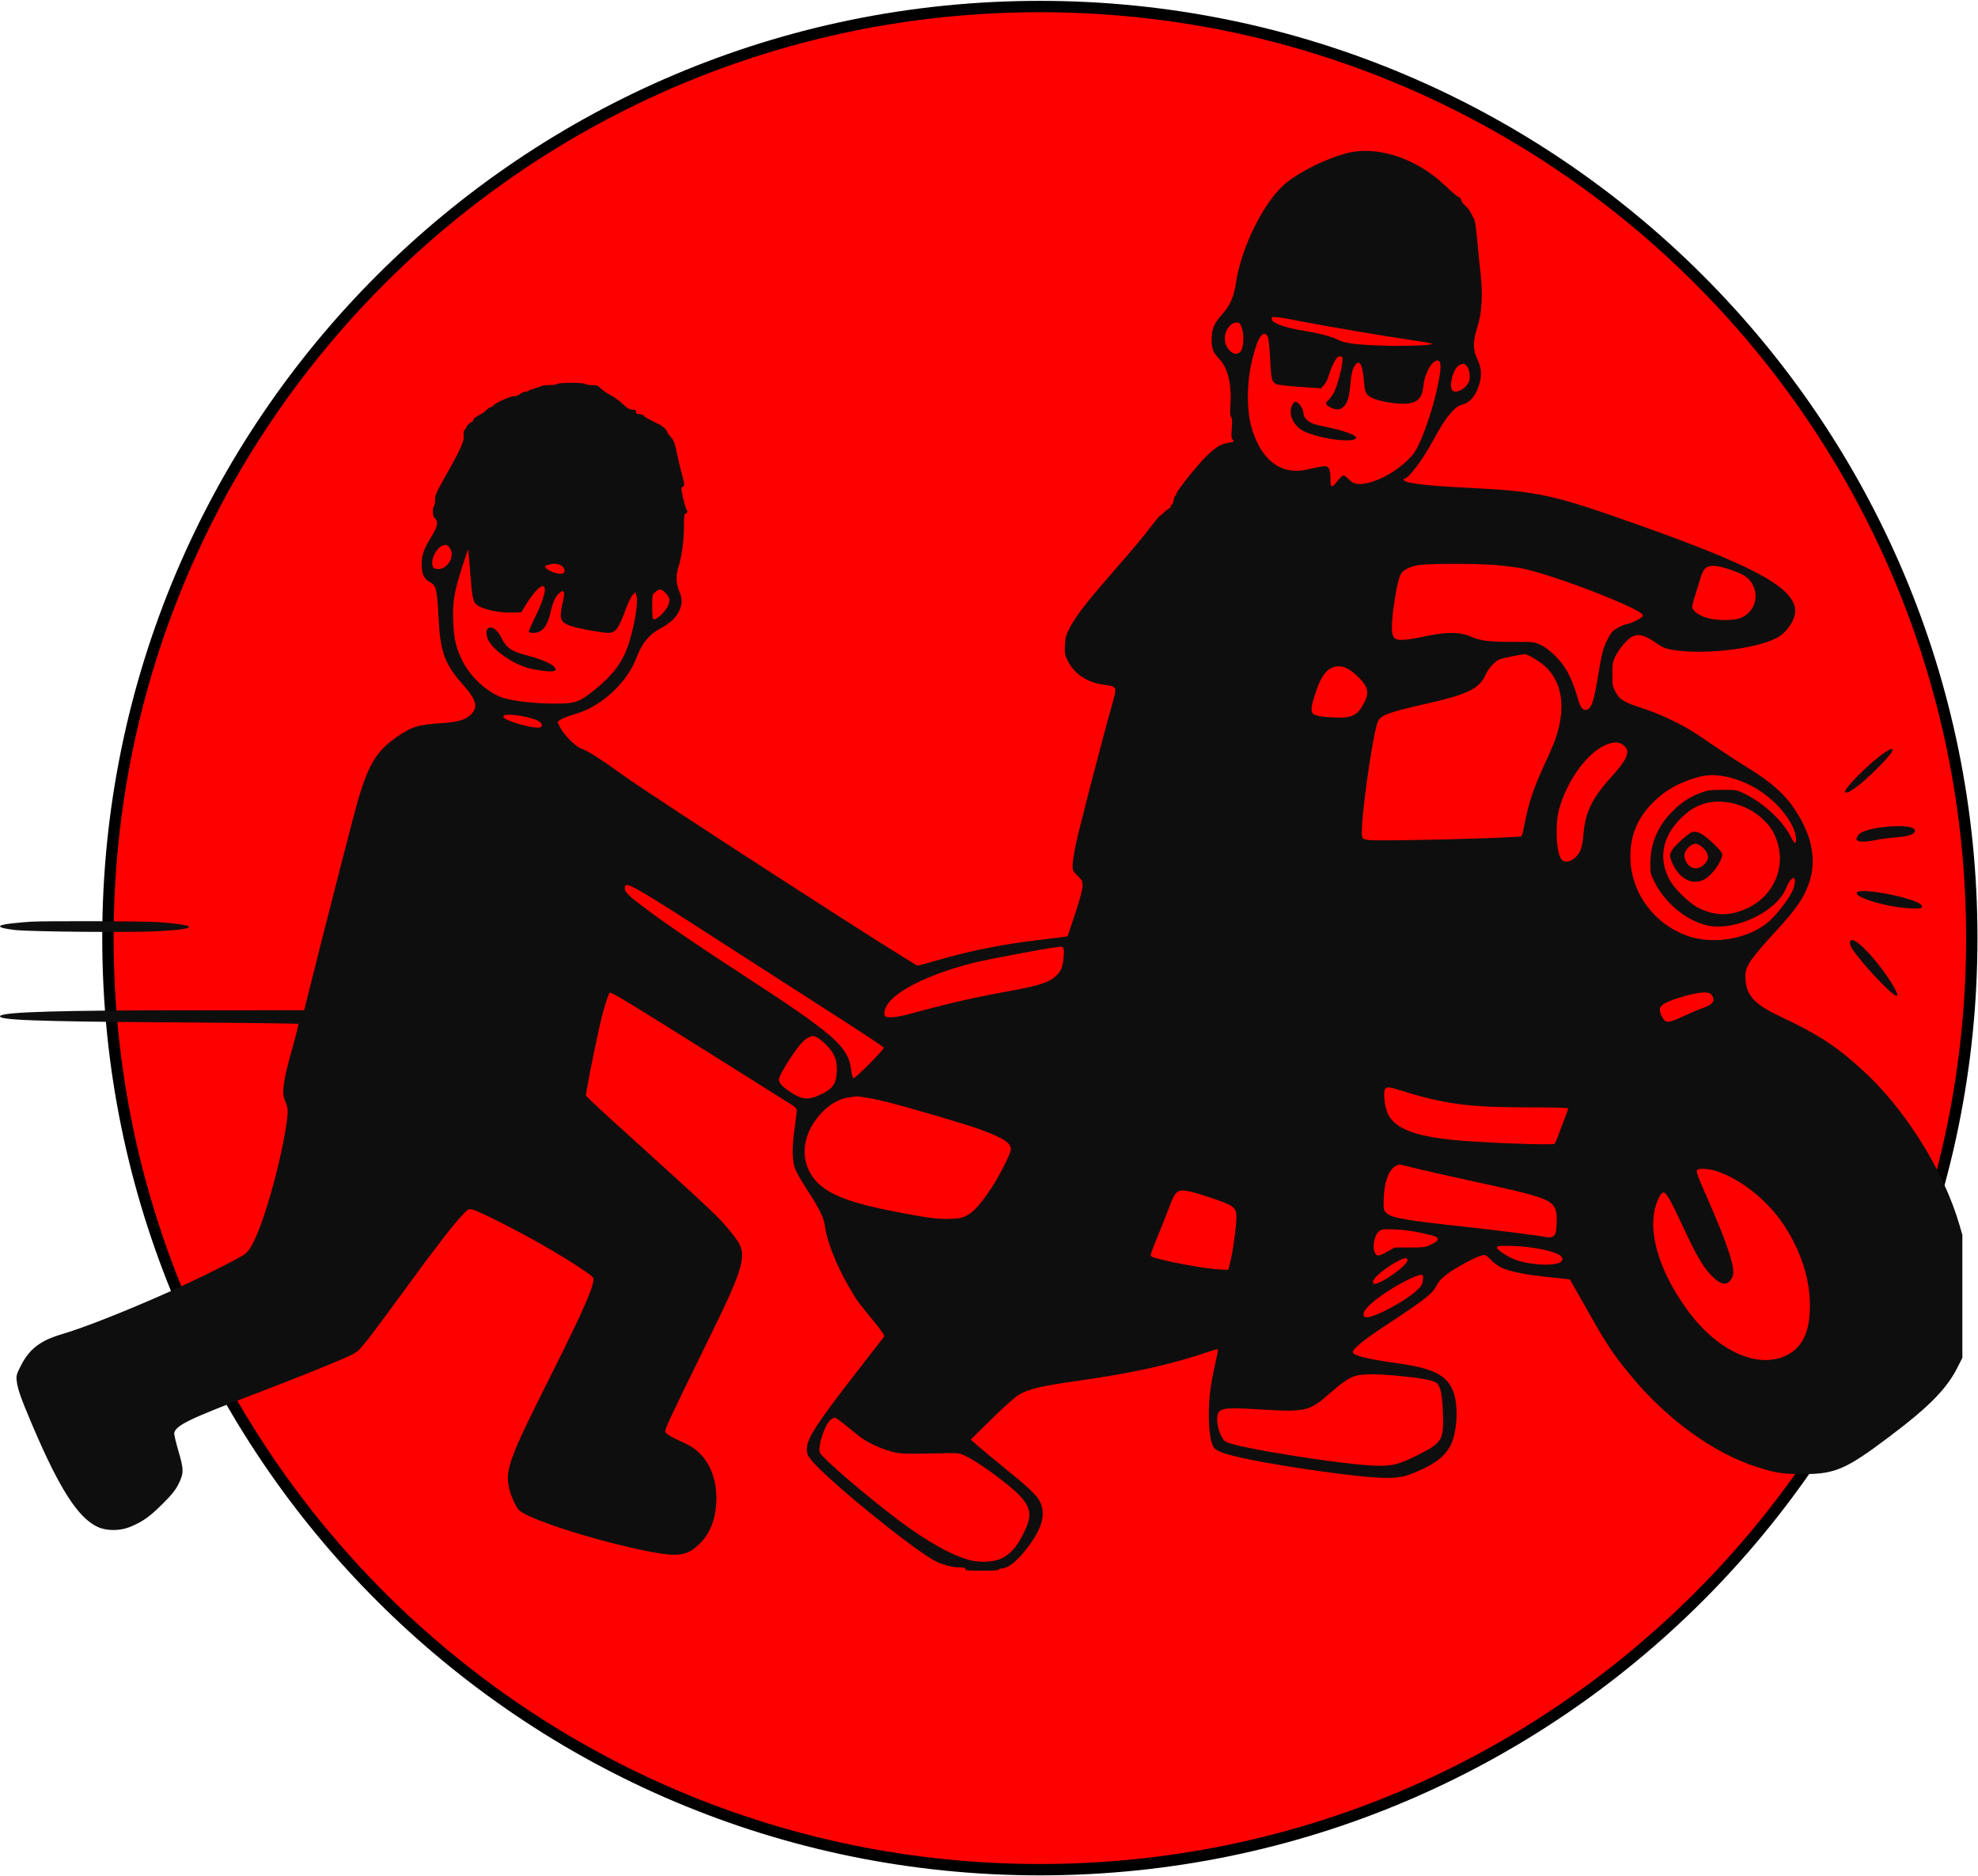 <svg width="2530" height="2399" xmlns="http://www.w3.org/2000/svg" xmlns:xlink="http://www.w3.org/1999/xlink" xml:space="preserve" overflow="hidden"><g transform="translate(-939 -38)"><path d="M1077.05 1237.87C1077.05 579.822 1610.73 46.369 2269.05 46.369 2927.37 46.369 3461.05 579.822 3461.05 1237.87 3461.05 1895.91 2927.37 2429.37 2269.05 2429.37 1610.73 2429.37 1077.05 1895.91 1077.05 1237.87Z" stroke="#000000" stroke-width="14.552" stroke-miterlimit="8" fill="#FF0000" fill-rule="evenodd"/><path d="M2654.51 416.87C2655.46 421.245 2655.8 425.911 2655.49 430.87 2653.86 430.87 2652.23 430.87 2650.6 430.87 2651.65 429.562 2652.95 429.095 2654.51 429.47 2654.51 425.27 2654.51 421.07 2654.51 416.87Z" fill="#848485" fill-rule="evenodd"/><path d="M2661.17 234.045C2635.87 240.753 2604.96 255.765 2585.42 270.836 2557.59 292.313 2526.98 352.319 2520 399.147 2517.23 417.647 2512.56 428.431 2502.39 439.776 2491.82 451.594 2488.83 458.623 2488.76 471.931 2488.7 484.109 2490.52 488.606 2499.54 498.383 2509.61 509.297 2514.52 530.344 2512.81 555.101 2512.09 565.46 2512.3 569.573 2513.66 571.207 2515 572.817 2515.22 576.66 2514.53 585.713 2513.74 595.933 2513.98 598.458 2515.87 600.56 2518.03 602.944 2517.77 603.153 2511.26 604.102 2501.38 605.544 2495.01 609.203 2483.45 620.117 2471.89 631.017 2443.67 666.103 2443.67 669.566 2443.67 670.821 2443.11 671.85 2442.41 671.85 2441.74 671.85 2440.76 674.42 2440.25 677.561 2439.76 680.703 2438.72 683.274 2437.94 683.274 2437.16 683.274 2436.53 684.257 2436.53 685.46 2436.53 686.662 2435.41 688.071 2434.07 688.589 2432.72 689.109 2429.94 691.247 2427.89 693.344 2425.84 695.438 2423.48 697.403 2422.67 697.709 2421.85 698.016 2417.29 703.408 2412.54 709.691 2401.34 724.548 2390.57 737.403 2358.95 773.67 2328.21 808.925 2314.39 826.985 2307 841.535 2302.36 850.679 2301.5 853.851 2301.07 863.455 2300.61 873.439 2301 875.592 2304.56 882.864 2312.82 899.763 2329.43 910.947 2350.43 913.753 2368.23 916.13 2368.12 915.862 2361.08 940.546 2349.46 981.297 2319.02 1098.57 2314.99 1118.1 2312.72 1129.09 2310.87 1141.2 2310.86 1145 2310.86 1151.31 2311.41 1152.45 2317.28 1158.15 2323.08 1163.79 2323.71 1165.05 2323.71 1171.04 2323.71 1175.38 2320.43 1187.65 2314.25 1206.44 2309.05 1222.25 2304.64 1235.37 2304.45 1235.59 2304.26 1235.81 2290.36 1237.58 2273.57 1239.52 2222.44 1245.43 2180.92 1253.65 2136.05 1266.74 2124.2 1270.19 2113.78 1273.02 2112.9 1273.03 2108.12 1273.04 1771.07 1055.21 1733.93 1028.1 1709.86 1010.53 1689.4 997.467 1683.42 995.858 1676.12 993.893 1660.29 978.269 1655.44 968.244L1652.1 961.358 1655.52 958.778C1657.4 957.358 1663.44 954.828 1668.95 953.153 1685.65 948.071 1693.25 944.671 1704.67 937.177 1726.61 922.772 1744.95 900.897 1753.04 879.474 1760.18 860.584 1769.2 849.509 1783.77 841.741 1795.86 835.3 1803.07 828.677 1807.35 820.076 1811.8 811.145 1812.02 804.304 1808.15 795.264 1803.61 784.679 1803.14 774.172 1806.72 763.24 1811.07 749.978 1813.88 729.362 1813.89 710.762 1813.9 697.437 1814.27 694.697 1816.05 694.697 1818.22 694.697 1818.98 691.676 1817.24 689.943 1815.66 688.355 1809.84 664.367 1810.58 662.444 1810.96 661.456 1812.15 660.31 1813.22 659.896 1814.8 659.29 1814.48 656.632 1811.5 645.864 1809.48 638.557 1806.43 625.693 1804.71 617.276 1802.09 604.403 1800.87 601.176 1797.04 596.963 1794.53 594.211 1792.48 591.331 1792.48 590.565 1792.48 588.34 1786.44 582.732 1781.77 580.629 1779.42 579.569 1776.53 578.118 1775.35 577.408 1774.17 576.698 1771.23 575.203 1768.81 574.086 1766.39 572.97 1763.58 571.054 1762.56 569.83 1761.55 568.607 1758.87 567.606 1756.61 567.606 1753.45 567.606 1752.5 566.945 1752.5 564.75 1752.5 562.479 1751.55 561.895 1747.85 561.895 1744.25 561.895 1741.54 560.318 1735.75 554.858 1731.65 550.989 1724.46 545.777 1719.77 543.28 1715.09 540.782 1709.45 536.897 1707.24 534.649 1703.86 531.203 1702.06 530.551 1695.82 530.519 1691.74 530.497 1688.01 529.835 1687.52 529.05 1687.02 528.228 1679.45 527.622 1669.67 527.622 1659.9 527.622 1652.33 528.228 1651.82 529.05 1651.34 529.835 1647.11 530.479 1642.44 530.479 1637.76 530.479 1632.82 531.058 1631.45 531.768 1630.09 532.476 1626.08 533.872 1622.55 534.872 1619.01 535.871 1615.51 537.219 1614.77 537.867 1614.02 538.515 1612.19 539.047 1610.71 539.047 1609.22 539.047 1606.37 540.331 1604.37 541.903 1602.38 543.474 1598.74 544.758 1596.29 544.758 1591.39 544.758 1572.76 553.222 1569.8 556.79 1568.77 558.027 1567.16 559.038 1566.21 559.038 1565.27 559.038 1563.13 560.483 1561.47 562.252 1559.81 564.019 1556 566.748 1553.01 568.317 1546.67 571.646 1544.01 573.94 1544.01 576.073 1544.01 576.914 1543.46 577.603 1542.8 577.603 1540.99 577.603 1535.44 582.717 1535.44 584.378 1535.44 585.17 1534.55 586.555 1533.47 587.45 1532.16 588.541 1531.72 591.077 1532.15 595.121 1532.89 602.168 1528.14 612.635 1507.79 648.775 1497 667.934 1495.45 671.551 1495.45 677.607 1495.45 681.417 1494.81 684.929 1494.03 685.415 1493.24 685.9 1492.6 689.052 1492.6 692.417 1492.6 696.82 1493.44 699.299 1495.59 701.25 1500.05 705.283 1498.48 712.162 1490.05 725.626 1481.02 740.033 1478.32 747.967 1478.32 760.078 1478.32 772.264 1481.34 778.644 1488.99 782.593 1496.79 786.624 1498.18 792.16 1499.76 825.541 1501.96 872.039 1507.43 887.168 1531.98 914.706 1548.26 932.963 1550.71 942.514 1541.47 951.752 1534.21 959.015 1524.96 961.591 1500.45 963.182 1474.31 964.877 1465.74 967.53 1448.33 979.317 1421.46 997.508 1411.17 1013.74 1397.44 1059.53 1392.36 1076.48 1355.28 1220.79 1331.85 1314.8L1328.02 1330.15 1185.04 1330.16C1017.45 1330.17 944.441 1332.27 939.449 1337.23 933.983 1342.66 983.022 1344.53 1160.87 1345.66 1248.21 1346.22 1320.08 1347.09 1320.58 1347.58 1321.07 1348.08 1318.14 1360.22 1314.05 1374.57 1300.89 1420.77 1298.71 1436.7 1304.1 1447.24 1305.67 1450.32 1306.95 1455.51 1306.95 1458.79 1306.95 1475.42 1297.55 1522 1286.15 1561.83 1273.07 1607.54 1262.13 1633.84 1253.04 1641.44 1246.81 1646.64 1190.91 1674.53 1152.73 1691.48 1098.05 1715.76 1046.52 1736.05 1018.49 1744.35 990.424 1752.65 976.561 1763.29 965.555 1785 960.011 1795.93 959.597 1797.51 960.422 1804.52 961.641 1814.9 965.897 1826.9 980.579 1861.37 1015.14 1942.5 1038.99 1979.54 1064.09 1991.06 1075.4 1996.25 1092.51 1996.23 1105.29 1990.99 1121.13 1984.51 1130.25 1978.09 1146.41 1962.04 1159.07 1949.46 1163.28 1944.22 1167.48 1935.78 1174.26 1922.13 1174.2 1917.5 1166.95 1893 1163.78 1882.27 1161.51 1872.19 1161.9 1870.6 1164.31 1860.86 1181.67 1852.5 1266.25 1820.4 1313.06 1802.63 1370.37 1779.58 1385.09 1772.59 1396.25 1767.3 1397.43 1766.27 1409.04 1751.72 1415.75 1743.3 1437.61 1713.93 1457.61 1686.43 1494.77 1635.33 1517.98 1605.29 1530.85 1591.63 1537.5 1584.57 1538.49 1584.01 1542.84 1584.84 1549.88 1586.18 1600.76 1611.84 1632.54 1630.1 1666.1 1649.36 1696.54 1669.08 1697.79 1672.34 1700.47 1679.34 1685.95 1712.8 1643.95 1796.39 1590.24 1903.3 1584.76 1918.11 1590.27 1941.7 1592.58 1951.58 1598.19 1964.23 1602.36 1968.97 1613.06 1981.14 1709.32 2011.51 1775.25 2023.55 1807.94 2029.51 1819.34 2027.24 1834.66 2011.74 1848.21 1998.03 1855.26 1978.36 1855.3 1954.12 1855.35 1921.63 1840.71 1895.64 1816.05 1884.44 1796.61 1875.61 1790.35 1871.92 1789.92 1869.06 1789.42 1865.66 1795.81 1851.96 1838.78 1764.43 1895.19 1649.52 1896.95 1642.47 1875.72 1616.16 1857.54 1593.63 1859.89 1595.87 1721.08 1470.07 1703.41 1454.06 1688.75 1440.16 1688.5 1439.17 1688.04 1437.32 1696.67 1392.77 1704.09 1358.71 1709.85 1332.31 1716.85 1308.62 1719.16 1307.73 1721.45 1306.86 1747.52 1322.72 1860.88 1394 1907.69 1423.44 1948.73 1449.23 1952.06 1451.31 1956.06 1453.81 1958.13 1456.12 1958.13 1458.1 1958.13 1459.73 1956.78 1470.98 1955.13 1483.08 1951.72 1508.09 1952.07 1522.59 1956.35 1533.8 1957.88 1537.81 1965.06 1550.19 1972.31 1561.32 1987.67 1584.91 1993.1 1596.25 1994.34 1607.36 1996.25 1624.29 2008.82 1656.22 2023.92 1682.45 2034.4 1700.65 2035.51 1702.18 2055.67 1726.83 2066.44 1739.99 2070.8 1746.34 2069.88 1747.54 2069.16 1748.48 2053.95 1768.08 2036.08 1791.07 1982.9 1859.52 1970.99 1877.88 1970.99 1891.42 1970.99 1897.16 1971.84 1899.31 1976.46 1905.14 1995.17 1928.74 2098.66 2013.53 2133.07 2033.46 2141.98 2038.63 2156.29 2042.72 2165.43 2042.72 2171.89 2042.72 2173.77 2043.2 2173.77 2044.85 2173.77 2046.66 2177.1 2047 2195.19 2047 2208.52 2047 2216.61 2046.46 2216.61 2045.57 2216.61 2044.78 2217.91 2044.15 2219.51 2044.15 2228.49 2044.15 2240.76 2034.28 2254.1 2016.36 2269.3 1995.94 2274.67 1981.32 2272.11 1967.36 2269.86 1955.08 2262.53 1947.01 2228.66 1919.52 2211.45 1905.56 2193.6 1890.78 2188.99 1886.68L2180.61 1879.21 2207.54 1852.8C2223.47 1837.16 2237.67 1824.51 2242.32 1821.81 2254.71 1814.6 2271.68 1810.59 2316.74 1804.25 2387.38 1794.33 2437.83 1783.09 2486.03 1766.59 2491.66 1764.66 2496.55 1763.35 2496.87 1763.69 2497.21 1764.01 2495.35 1773.71 2492.75 1785.21 2487.04 1810.56 2485.06 1827.26 2485.13 1849.52 2485.19 1868.96 2487.73 1884.19 2491.79 1889.64 2495.41 1894.48 2507.35 1898.53 2534.9 1904.28 2582.02 1914.09 2672.77 1926.89 2703.56 1928.06 2727.11 1928.95 2734.53 1927.64 2753.76 1919.18 2776.5 1909.19 2788.43 1899.34 2795.13 1885.01 2803.49 1867.14 2804.45 1832.3 2797.04 1815.79 2788.14 1795.95 2770.77 1787.74 2724.14 1781.29 2687.76 1776.25 2669.29 1771.59 2669.29 1767.44 2669.29 1763.29 2683.88 1751.36 2710 1734.17 2763.06 1699.22 2771.37 1692.7 2776.82 1681.66 2779.12 1677 2783.05 1672.8 2789.89 1667.61 2800.75 1659.43 2827.34 1645.16 2834.63 1643.62 2838.85 1642.73 2839.92 1643.27 2845.77 1649.19 2849.32 1652.79 2854.86 1657.1 2858.07 1658.74 2868.32 1663.96 2890.2 1668.5 2918.84 1671.37 2934.15 1672.89 2946.85 1674.33 2947.08 1674.57 2947.32 1674.81 2955.84 1689.86 2966.05 1708.01 2993.15 1756.25 3000.87 1768.06 3022.88 1795.05 3069.7 1852.49 3130.27 1896.61 3186.95 1914.58 3210.72 1922.12 3219.87 1923.49 3246.22 1923.4 3286.4 1923.28 3300.39 1917.16 3355.47 1875.68 3406.98 1836.85 3429.17 1814.23 3443.18 1786.21L3449 1774.61 3449 1696.06 3449 1617.49 3445.37 1605C3425.12 1535.07 3375.36 1455.68 3320.84 1406.26 3286.37 1375.03 3265.89 1361.74 3214.73 1337.47 3182.12 1322 3172 1310.42 3171.46 1288.03 3171.14 1274.03 3176.25 1266.4 3212.6 1226.62 3233.31 1203.96 3242.1 1192.01 3249 1177.17 3264.19 1144.57 3259.34 1110.3 3234.21 1072.53 3222.14 1054.4 3205 1038.96 3179.1 1022.87 3166.92 1015.31 3149.57 1004.13 3140.54 998.018 3131.52 991.907 3118.05 982.824 3110.64 977.831 3091.77 965.126 3063.38 951.505 3039.96 943.93 3016.12 936.21 3010.53 932.814 3005.26 922.811 3001.68 916.008 3001.31 913.944 3001.31 900.326 3001.31 886.801 3001.71 884.537 3005.31 877.205 3009.85 867.955 3020.44 855.518 3026.41 852.429 3035.16 847.907 3043.79 850.469 3060.43 862.541 3063.11 864.477 3067.6 866.683 3070.42 867.443 3107.63 877.448 3189.67 868.617 3214.87 851.893 3228.58 842.802 3237.67 825.429 3234.66 814.076 3227.35 786.446 3177.39 760.133 3038.35 710.652 2923.9 669.92 2907.75 666.391 2814.95 661.83 2764.9 659.371 2738 656.215 2734.87 652.435 2733.67 650.995 2733.66 650.429 2734.8 650.429 2740.54 650.429 2759.06 625.824 2772.94 599.736 2787.4 572.579 2799.78 557.54 2809.43 555.431 2819.17 553.305 2827.44 543.077 2831.47 528.182 2834.59 516.675 2833.7 507.626 2828.4 496.83 2822.91 485.672 2822.86 474.502 2828.18 458.126 2834.84 437.645 2836.05 413.031 2832 380.54 2831.27 374.65 2829.73 359.053 2828.59 345.883 2827.27 330.774 2825.71 320.496 2824.35 318.037 2823.17 315.892 2821.23 312.126 2820.06 309.668 2818.87 307.209 2815.91 303.508 2813.45 301.442 2811 299.377 2808.53 295.983 2807.98 293.901 2807.41 291.818 2805.82 289.947 2804.42 289.743 2803.02 289.537 2795.67 283.351 2788.07 275.995 2751.37 240.475 2700.44 223.635 2661.17 234.045M2565.6 445.63C2566.08 446.872 2566.48 448.145 2566.48 448.456 2566.48 448.769 2568.92 450.274 2571.91 451.801 2578.7 455.262 2591.79 458.695 2608.56 461.403 2626.7 464.336 2642.79 468.64 2650.54 472.63 2659.28 477.14 2673.8 478.997 2708.56 480.045 2736.92 480.901 2770.68 479.687 2770.68 477.811 2770.68 477.273 2762.5 475.661 2752.47 474.228 2718.04 469.306 2632.84 454.941 2603.79 449.16 2571.48 442.732 2564.24 442.062 2565.6 445.63M2512.22 454.569C2503.95 462.844 2503.45 476.923 2511.12 485.665 2516.1 491.336 2521.79 492.049 2525.9 487.514 2529.76 483.237 2530.54 465.487 2527.25 456.851 2525.13 451.302 2524.29 450.511 2520.55 450.511 2517.75 450.511 2514.87 451.919 2512.22 454.569M2551.04 468.718C2547.8 473.281 2544.91 481.399 2540.93 497.118 2533.55 526.188 2533.18 562.333 2540 585.403 2549.99 619.184 2568.75 638.401 2593.3 640.03 2600.41 640.502 2606.65 639.741 2617.44 637.091 2625.44 635.124 2633.36 633.874 2635.04 634.315 2639.05 635.359 2640.73 640.142 2640.73 650.438 2640.73 662.512 2642.3 662.794 2650.53 652.215 2653.12 648.877 2656.23 646.145 2657.42 646.145 2658.6 646.145 2661.37 648.061 2663.56 650.401 2668.98 656.205 2674.23 657.942 2682.82 656.778 2700.07 654.448 2722.12 642.921 2738.03 627.919 2745.82 620.568 2749.2 616.005 2753.53 606.986 2763.82 585.534 2775.38 547.9 2780.01 520.744 2782.61 505.566 2781.9 499.063 2777.64 499.063 2770.5 499.063 2761.15 515.706 2759.73 531.007 2758.23 546.987 2752.33 553.19 2737.48 554.357 2727.05 555.177 2704.34 551.592 2695.83 547.779 2685.97 543.369 2684.7 540.925 2683.36 523.819 2681.6 501.257 2676.77 495.835 2670.06 508.913 2668.6 511.783 2667.07 519.5 2666.35 527.807 2664.77 546.026 2662.84 552.861 2657.87 557.836 2653.03 562.674 2648.47 562.986 2640.67 559.01 2634.05 555.632 2633.67 553.655 2638.73 548.934 2640.77 547.031 2643.65 543.109 2645.13 540.22 2648.76 533.145 2654.48 513.06 2655.75 502.993 2656.6 496.144 2656.38 494.669 2654.44 493.922 2653.17 493.432 2651.12 493.866 2649.89 494.887 2646.73 497.501 2641.52 508.307 2638.73 518.016 2637.41 522.55 2634.6 528.17 2632.47 530.503L2628.59 534.748 2601.39 532.818C2586.44 531.756 2572.79 530.139 2571.08 529.221 2565.77 526.38 2564.81 522.343 2563.63 497.832 2562.99 484.764 2561.71 471.985 2560.76 469.432 2558.63 463.653 2554.82 463.373 2551.04 468.718M2803.01 507.115C2796.61 513.504 2792.49 533.158 2796.67 537.334 2800.79 541.458 2811.35 536.861 2816.48 528.706 2818.66 525.228 2819.26 522.361 2818.82 517.351 2817.69 504.191 2810.55 499.572 2803.01 507.115M2591.3 557.077C2586.65 568.206 2593.78 583.257 2606.67 589.544 2627.96 599.918 2673.58 605.377 2673.58 597.549 2673.58 594.699 2658.06 588.872 2641.13 585.359 2631.88 583.442 2622.21 581.18 2619.64 580.33 2612.88 578.099 2606.46 572.233 2606.46 568.286 2606.46 561.032 2600.46 551.898 2595.67 551.898 2594.46 551.898 2592.48 554.229 2591.3 557.077M1504.62 736.065C1496.82 739.221 1489.72 753.869 1492.27 761.561 1493.27 764.582 1494.55 765.464 1498.42 765.771 1511.69 766.828 1521.97 748.688 1513.91 738.443 1510.79 734.471 1509.42 734.121 1504.62 736.065M1529.99 763.627C1519.79 795.551 1517.81 807.693 1518.7 832.498 1519.55 855.852 1522.44 867.698 1531.58 885.295 1541.69 904.749 1562.99 923.842 1581.78 930.297 1594.16 934.548 1621.48 937.744 1646.82 937.908 1672.47 938.073 1678.4 936.467 1693.18 925.335 1717.34 907.158 1731.34 890.777 1739.51 871.162 1748.43 849.725 1755.96 810.253 1753.05 800.194L1751.65 795.37 1748.15 799.124C1746.22 801.188 1742.44 808.898 1739.74 816.26 1730.18 842.38 1726.41 847.492 1716.73 847.492 1713.9 847.492 1704.24 846.173 1695.27 844.563 1662.82 838.739 1656.01 835.21 1656.24 824.352 1656.31 820.915 1657.49 813.515 1658.86 807.91 1660.5 801.219 1660.91 796.91 1660.05 795.364 1658.87 793.264 1658.26 793.405 1654.36 796.684 1649.45 800.814 1646.28 807.807 1643.11 821.481 1638.92 839.56 1632.25 847.492 1621.26 847.492 1617.27 847.492 1615.41 846.872 1615.41 845.545 1615.41 844.474 1619.29 835.704 1624.04 826.054 1632.36 809.145 1636.87 795.243 1635.74 790.016 1634.16 782.77 1623.18 792.544 1611.68 811.43L1605.81 821.074 1594.02 821.491C1575.39 822.15 1552.56 816.511 1547.06 809.892 1543.82 805.982 1542.54 798.331 1540.37 769.742 1539.18 754.077 1538.03 741.077 1537.8 740.854 1537.58 740.631 1534.07 750.879 1529.99 763.627M1639.93 760.585C1635.88 761.749 1635.44 762.279 1636.97 764.131 1641.84 769.99 1658 774.24 1660.44 770.299 1662.39 767.144 1659.68 762.091 1655.19 760.527 1649.92 758.689 1646.46 758.702 1639.93 760.585M2756.81 760.428C2745.29 761.639 2734.88 765.99 2731.62 770.964 2728.21 776.175 2725.36 788.028 2722.19 810.121 2718.42 836.531 2718.35 848.895 2721.95 853.344 2725.65 857.901 2734.86 857.531 2762.35 851.725 2789.34 846.026 2806.07 846.135 2819.95 852.103 2832.85 857.653 2842.76 858.916 2873.4 858.917 2901.2 858.918 2901.4 858.938 2910.01 863.013 2920.69 868.071 2934.98 882.041 2942.4 894.709 2947.98 904.207 2952.88 916.374 2957.03 931.029 2960.22 942.297 2962.7 946.023 2967.04 946.023 2973.93 946.023 2977.5 936.375 2982.86 903.184 2984.82 891.009 2987.42 877.245 2988.62 872.595 2991.29 862.275 2997.71 849.298 3002.24 845.081 3005.97 841.606 3017.2 836.148 3020.72 836.099 3021.96 836.082 3026.97 834.073 3031.86 831.634 3038.04 828.546 3040.6 826.489 3040.3 824.85 3038.77 816.605 2924.15 772.378 2884.67 764.805 2876.28 763.196 2859.9 761.233 2848.25 760.441 2824.27 758.807 2772.28 758.801 2756.81 760.428M3119.86 765.236C3117.96 767.117 3115.38 772.418 3114.1 777.017 3112.83 781.613 3109.89 791.159 3107.59 798.228 3105.29 805.3 3103.41 812.462 3103.41 814.146 3103.41 818.857 3111.9 825.261 3122.09 828.241 3134.58 831.894 3155.94 832.017 3165.08 828.488 3182.02 821.95 3189.35 802.888 3181.19 786.529 3176.56 777.241 3170.04 772.747 3152.35 766.646 3134.89 760.625 3124.9 760.192 3119.86 765.236M1777.21 795.243C1773.28 798.622 1773.21 798.978 1773.21 814.138 1773.21 827.473 1773.53 829.654 1775.6 830.059 1778.81 830.684 1789.15 821.176 1792.59 814.446 1796.62 806.544 1796.12 802.287 1790.48 796.656 1784.72 790.892 1782.55 790.661 1777.21 795.243M1562.86 842.066C1560.32 844.599 1560.77 851.164 1563.9 857.304 1570.28 869.796 1594.73 886.87 1613.98 892.278 1624.34 895.188 1642.56 897.571 1646.53 896.534 1656.99 893.798 1640.07 883.203 1614.93 876.746 1592.98 871.111 1586.92 867.074 1580.4 853.752 1575.17 843.052 1567.19 837.735 1562.86 842.066M2873.5 877.42C2866.83 878.775 2859.84 880.371 2857.99 880.97 2852.23 882.829 2843.2 892.145 2839.85 899.694 2831.27 919.042 2817.76 925.771 2762.16 938.371 2715.15 949.025 2704.73 952.869 2701.43 960.784 2694.37 977.677 2678.15 1095.54 2681.22 1107.73 2682.05 1111.04 2683.08 1111.58 2690.28 1112.48 2704.24 1114.22 2882.78 1109.71 2885.22 1107.55 2885.77 1107.06 2887.89 1098.14 2889.91 1087.72 2893.96 1066.97 2900.34 1047.28 2909.85 1026.15 2913.25 1018.6 2918.97 1005.88 2922.57 997.885 2941.95 954.773 2940.64 917.322 2918.9 893.744 2911.74 885.985 2893.79 874.562 2889.09 874.79 2887.2 874.883 2880.18 876.066 2873.5 877.42M2640.74 892.979C2633.5 896.868 2627.36 906.861 2621.59 924.218 2616.55 939.314 2615.43 946.486 2617.58 949.859 2619.64 953.116 2627.21 954.769 2643.85 955.606 2668.51 956.847 2675.44 953.47 2684.36 935.871 2690.72 923.352 2688.47 915.432 2674.95 902.531 2662.12 890.29 2651.36 887.286 2640.74 892.979M1583.99 953.119C1582.13 954.444 1582.21 954.921 1584.62 956.758 1591.1 961.7 1620.78 969.725 1628.51 968.625 1633.65 967.894 1633.41 963.642 1628.05 960.387 1619.32 955.074 1588.41 949.975 1583.99 953.119M2991.19 991.547C2967.87 1002.58 2943.22 1037.07 2933.29 1072.57 2927.7 1092.52 2929.66 1130.69 2936.62 1137.66 2942.76 1143.8 2955.29 1137.32 2960.67 1125.24 2962.1 1122.04 2963.63 1113.86 2964.19 1106.67 2966.43 1076.84 2975.22 1058.75 3001.3 1030.27 3018.16 1011.85 3023.61 1000.68 3018.76 994.509 3012.41 986.454 3003.89 985.54 2991.19 991.547M3344.5 1004.22C3326.19 1017.94 3299.06 1045.51 3299.06 1050.39 3299.06 1056.46 3317.65 1043.21 3339.22 1021.78 3356.61 1004.51 3362.81 995.999 3357.99 996.005 3356.6 996.006 3350.53 999.702 3344.5 1004.22M3112.69 1031.53C3087.09 1038.49 3069.49 1048.24 3053.29 1064.41 3033.49 1084.19 3024.29 1106.27 3024.36 1133.8 3024.49 1178.5 3053.4 1218.91 3096.51 1234.65 3130.61 1247.09 3176.56 1238.97 3202.24 1215.96 3211.96 1207.24 3226.79 1188.01 3231.43 1178.07 3234.78 1170.89 3235.85 1162.47 3233.58 1161.06 3231.63 1159.86 3226.67 1166.08 3223.99 1173.07 3217.84 1189.1 3200.3 1204.35 3176.24 1214.58 3156.39 1223.03 3134.68 1225.38 3119.02 1220.77 3093.01 1213.12 3067.92 1191.62 3055.16 1166 3050.05 1155.76 3049.87 1154.83 3050 1141.01 3050.24 1115.91 3059.69 1094.12 3078.54 1075.34 3089.76 1064.14 3100.08 1057.43 3114.49 1051.96 3122.88 1048.78 3126.42 1048.3 3141.98 1048.22 3159.14 1048.13 3160.19 1048.29 3169.36 1052.64 3193.05 1063.86 3218.53 1086.99 3228.38 1106.2 3234.11 1117.36 3236.21 1118.88 3236.21 1111.84 3236.21 1090.67 3208.62 1057.78 3178.06 1042.53 3154.2 1030.63 3130.61 1026.66 3112.69 1031.53M3120.7 1065.38C3108.52 1068.65 3099.21 1074.39 3088.25 1085.35 3064.65 1108.97 3059.92 1137.43 3075.12 1164.39 3081.18 1175.1 3099.18 1192.67 3109.96 1198.38 3132.1 1210.09 3152.56 1210.19 3175.91 1198.69 3207.95 1182.92 3223.28 1146.76 3211.91 1113.72 3207.77 1101.69 3203.33 1094.85 3193.6 1085.57 3174.63 1067.48 3144.21 1059.06 3120.7 1065.38M3339.04 1097.21C3323.66 1099.96 3316.8 1103.05 3314.43 1108.27 3313.11 1111.16 3313.19 1112.13 3314.84 1113.18 3317.9 1115.11 3327.01 1114.8 3338.7 1112.36 3344.4 1111.17 3356.22 1109.62 3364.95 1108.92 3381.14 1107.62 3388.3 1104.93 3388.3 1100.13 3388.3 1094.2 3363.92 1092.75 3339.04 1097.21M3101.27 1103.36C3095.75 1106.45 3083 1117.98 3078.95 1123.58 3073.94 1130.5 3073.88 1133.07 3078.52 1143.09 3088.08 1163.68 3105.98 1171.47 3120.97 1161.54 3130.74 1155.07 3141.62 1138.96 3141.91 1130.53 3142 1127.8 3129.61 1114.97 3120.04 1107.87 3111.47 1101.53 3106.63 1100.36 3101.27 1103.36M3098.27 1122.24C3092.36 1128.15 3091.84 1134.59 3096.68 1141.78 3102.47 1150.37 3111.51 1150.91 3119.31 1143.12 3125.52 1136.91 3125.02 1130.09 3117.87 1122.92 3110.54 1115.61 3105.09 1115.41 3098.27 1122.24M1738.22 1174.33C1738.22 1179.41 1742.84 1183.76 1768.66 1202.92 1795.65 1222.95 1834.7 1249.51 1889.59 1285.16 2006.22 1360.92 2024.27 1376.78 2027.68 1406.45 2028.42 1412.86 2029.52 1416.57 2030.82 1416.99 2032.87 1417.66 2069.47 1380.69 2069.42 1377.99 2069.41 1377.2 2044.84 1360.83 2014.84 1341.61 1984.83 1322.38 1924.29 1283.47 1880.31 1255.13 1741.53 1165.7 1738.22 1163.82 1738.22 1174.33M3314.76 1178.84C3306.6 1184.31 3349.58 1197.96 3380.59 1199.74 3396.25 1200.64 3399.81 1199.6 3396.15 1195.2 3389.29 1186.92 3322.68 1173.53 3314.76 1178.84M978.507 1216.89C974.187 1217.13 964.323 1217.98 956.585 1218.77 932.946 1221.2 933.15 1224.37 957.138 1227.38 976.561 1229.82 1113.21 1230.93 1145.2 1228.91 1170.54 1227.3 1182.04 1225.42 1180.6 1223.1 1179.44 1221.22 1162.71 1218.85 1139.87 1217.33 1121.35 1216.1 998.274 1215.76 978.507 1216.89M3305.21 1242.52C3304.72 1243.8 3305.5 1247.04 3306.95 1249.73 3311.07 1257.4 3331.02 1280.89 3347.01 1296.95 3367.34 1317.37 3371.48 1316.58 3358.09 1294.85 3348.56 1279.39 3333.57 1260.64 3322.1 1249.83 3311.91 1240.23 3306.91 1238.07 3305.21 1242.52M2288.01 1249.8C2275.48 1251.28 2202.65 1265.01 2186.62 1268.92 2133.14 1281.96 2088.61 1302.85 2075.25 1321.15 2070.73 1327.35 2068.89 1334.16 2070.9 1337.29 2072.85 1340.34 2084.62 1339.56 2100.31 1335.36 2158.29 1319.82 2181.59 1314.5 2232.32 1305.19 2266.14 1298.98 2279.82 1294.7 2287.85 1287.83 2295.79 1281.04 2298.06 1276.16 2299.36 1263.21 2300.49 1251.89 2299.56 1248.57 2295.33 1248.98 2294.05 1249.11 2290.76 1249.48 2288.01 1249.8M3096.27 1311.41C3080.28 1315.65 3068.7 1320.25 3064.55 1324 3061.11 1327.12 3061.37 1332.55 3065.33 1339.43 3069.67 1347.02 3072.84 1346.79 3092.85 1337.49 3101.49 1333.48 3112.33 1328.9 3116.95 1327.31 3130.19 1322.75 3133.49 1317.86 3128.33 1310.48 3125.23 1306.06 3115.38 1306.35 3096.27 1311.41M1973.13 1364.98C1967.5 1367.43 1960.63 1375.2 1950.6 1390.41 1940.72 1405.42 1935.27 1415.47 1935.34 1418.54 1935.44 1423.27 1939.4 1427.71 1949.58 1434.5 1965.35 1445.03 1973.17 1445.51 1990.45 1437.05 2004.1 1430.37 2008.59 1423.81 2009.31 1409.43 2010.05 1394.83 2007.06 1386.52 1997.26 1375.94 1990.45 1368.58 1982.21 1362.89 1978.63 1363.05 1977.96 1363.08 1975.49 1363.95 1973.13 1364.98M2710.68 1430.87C2708.06 1434 2709.93 1452.76 2713.72 1461.57 2722.59 1482.19 2751.27 1492.65 2811.38 1497.18 2853.74 1500.39 2925.51 1502.74 2927.27 1500.99 2928.17 1500.1 2930.52 1494.87 2932.48 1489.38 2934.44 1483.87 2938.04 1474.39 2940.47 1468.27 2942.91 1462.16 2944.9 1456.54 2944.9 1455.78 2944.9 1454.91 2927.72 1454.38 2898.7 1454.38 2816.77 1454.38 2787.31 1450.53 2728.84 1432.18 2715.84 1428.1 2713.13 1427.9 2710.68 1430.87M2024.58 1441.69C2007.82 1444.14 1991.56 1455.98 1979.63 1474.43 1966.9 1494.12 1964.69 1515.97 1973.52 1534.83 1985.25 1559.88 2012.86 1573.6 2077.18 1586.38 2124.2 1595.7 2137.86 1597.57 2154.34 1596.94 2167.06 1596.44 2169.69 1595.88 2176.48 1592.15 2184.9 1587.54 2193.57 1577.68 2207.24 1557.2 2216.36 1543.54 2230.51 1515.89 2231.73 1509.34 2233.39 1500.49 2223.39 1493.7 2191.88 1482.33 2172.92 1475.49 2103.18 1454.95 2072.9 1447.3 2058.6 1443.68 2036.76 1439.79 2033.82 1440.33 2033.43 1440.4 2029.27 1441.02 2024.58 1441.69M2726.41 1528.22C2715.86 1532.08 2709.31 1548.96 2708.81 1573.63 2708.59 1584.74 2708.84 1585.97 2712.13 1589.26 2718.58 1595.72 2735.53 1598.7 2814.24 1607.21 2849.89 1611.07 2908.45 1618.48 2915.47 1620.02 2921.79 1621.41 2926.95 1619.95 2928.32 1616.36 2930.36 1611.05 2930.91 1593.47 2929.23 1587.28 2925.15 1572.26 2915.58 1568.86 2818.23 1547.83 2791.35 1542.03 2760.38 1535.01 2749.4 1532.25 2738.4 1529.48 2729.22 1527.26 2728.98 1527.32 2728.74 1527.39 2727.59 1527.79 2726.41 1528.22M3109.79 1534.43C3108.28 1536.86 3109.65 1540.49 3126.38 1578.7 3144.05 1619.07 3154.81 1649.31 3155.78 1661.35 3156.29 1667.64 3155.82 1670.25 3153.52 1673.9 3147.58 1683.34 3139.2 1681.49 3126.62 1667.98 3116.4 1656.99 3107.6 1641.56 3090.74 1605.03 3075.96 1573.01 3069.89 1562.55 3066.48 1563.22 3063 1563.89 3058.04 1573.93 3055.42 1585.63 3047.65 1620.26 3064.45 1669.97 3099.71 1716.78 3137.53 1766.97 3188.08 1789.23 3224.05 1771.52 3244.74 1761.33 3254.13 1741.14 3254 1707.14 3253.86 1672.44 3242.27 1637.32 3219.83 1603.59 3198.93 1572.19 3163.09 1544.26 3132.07 1535.2 3123.23 1532.6 3111.18 1532.19 3109.79 1534.43M2447.23 1561.39C2442.3 1563.44 2439.94 1567.42 2433.63 1584.33 2430.27 1593.37 2424.05 1609.01 2419.81 1619.09 2415.59 1629.18 2411.77 1639.2 2411.33 1641.39 2410.55 1645.27 2410.77 1645.41 2421.75 1648.3 2443.28 1653.98 2485.09 1661.15 2500.08 1661.76L2510.07 1662.15 2512.57 1652.16C2516.35 1637.05 2521.15 1600.26 2520.39 1592.27 2519.39 1581.74 2515.79 1579.29 2487.22 1569.81 2462.09 1561.45 2452.13 1559.36 2447.23 1561.39M2703.93 1612.13C2699.76 1615.17 2698.06 1618.52 2696.54 1626.58 2695.02 1634.77 2696.91 1642.39 2700.78 1643.62 2702.67 1644.21 2706.86 1642.69 2713.23 1639.06L2722.84 1633.6 2742.13 1633.58C2760.04 1633.57 2761.99 1633.3 2769.61 1629.74 2780 1624.89 2780.83 1620.95 2771.97 1618.56 2753.7 1613.65 2739.51 1611.27 2724.27 1610.57 2709.8 1609.91 2706.64 1610.15 2703.93 1612.13M2854.46 1632.41C2852.63 1634.25 2853.57 1635.37 2861.79 1641.13 2871.6 1648.01 2882.93 1652.07 2898.23 1654.19 2920.07 1657.21 2936.62 1655.04 2937.49 1649.05 2938.38 1642.88 2924.05 1637.32 2897.78 1633.67 2881.69 1631.42 2856.18 1630.67 2854.46 1632.41M2727.37 1650.77C2718.2 1655.49 2708.49 1662.25 2701.06 1669.07 2694.98 1674.67 2693.09 1680.01 2697.18 1680.01 2706.28 1680.01 2739.26 1656.36 2739.26 1649.84 2739.26 1646.22 2735.73 1646.48 2727.37 1650.77M2741.24 1674.12C2717.61 1685.54 2691.97 1703.53 2685.32 1713.34 2681.5 1718.98 2682.34 1722.85 2687.41 1722.85 2697.62 1722.85 2735.83 1702.45 2750.24 1689.32 2757.22 1682.97 2758.2 1681.38 2758.88 1675.36 2759.59 1668.93 2759.46 1668.59 2756.16 1668.59 2754.25 1668.59 2747.53 1671.07 2741.24 1674.12M2671.19 1798.33C2663.43 1800.99 2654.72 1807.11 2639.3 1820.64 2613.7 1843.13 2608.72 1844.27 2551.47 1840.74 2499.47 1837.54 2495.69 1838.5 2495.91 1854.72 2496.05 1865.12 2501.33 1878.35 2506.74 1881.89 2518.64 1889.7 2665.22 1912.77 2702.83 1912.77 2721.78 1912.77 2729.73 1910.52 2753.56 1898.43 2783.85 1883.06 2785.72 1879.84 2784.57 1844.93 2783.81 1821.22 2781.27 1809.91 2775.95 1806.43 2771.12 1803.27 2755.39 1800.39 2729.37 1797.92 2698.15 1794.94 2680.62 1795.06 2671.19 1798.33M2000.81 1854.39C1993.18 1862.01 1984.64 1889.29 1987.75 1896.1 1990.98 1903.18 2048.52 1952.57 2088.01 1982.15 2125.05 2009.89 2156.4 2027.44 2179.89 2033.55 2192.58 2036.87 2210.77 2035.83 2220.2 2031.29 2231.1 2026.04 2239.82 2016.06 2248.12 1999.37 2262.99 1969.46 2258.05 1959.34 2211.54 1924.43 2199.98 1915.75 2185.07 1905.89 2178.4 1902.5 2166.52 1896.47 2165.99 1896.36 2153.24 1896.61 2094.16 1897.83 2090.61 1897.71 2078.8 1894.47 2064.09 1890.42 2046.45 1881.92 2037.39 1874.52 2013.13 1854.7 2008.65 1851.37 2006.37 1851.37 2004.97 1851.37 2002.47 1852.73 2000.81 1854.39" fill="#0F0E0E" fill-rule="evenodd"/></g></svg>
